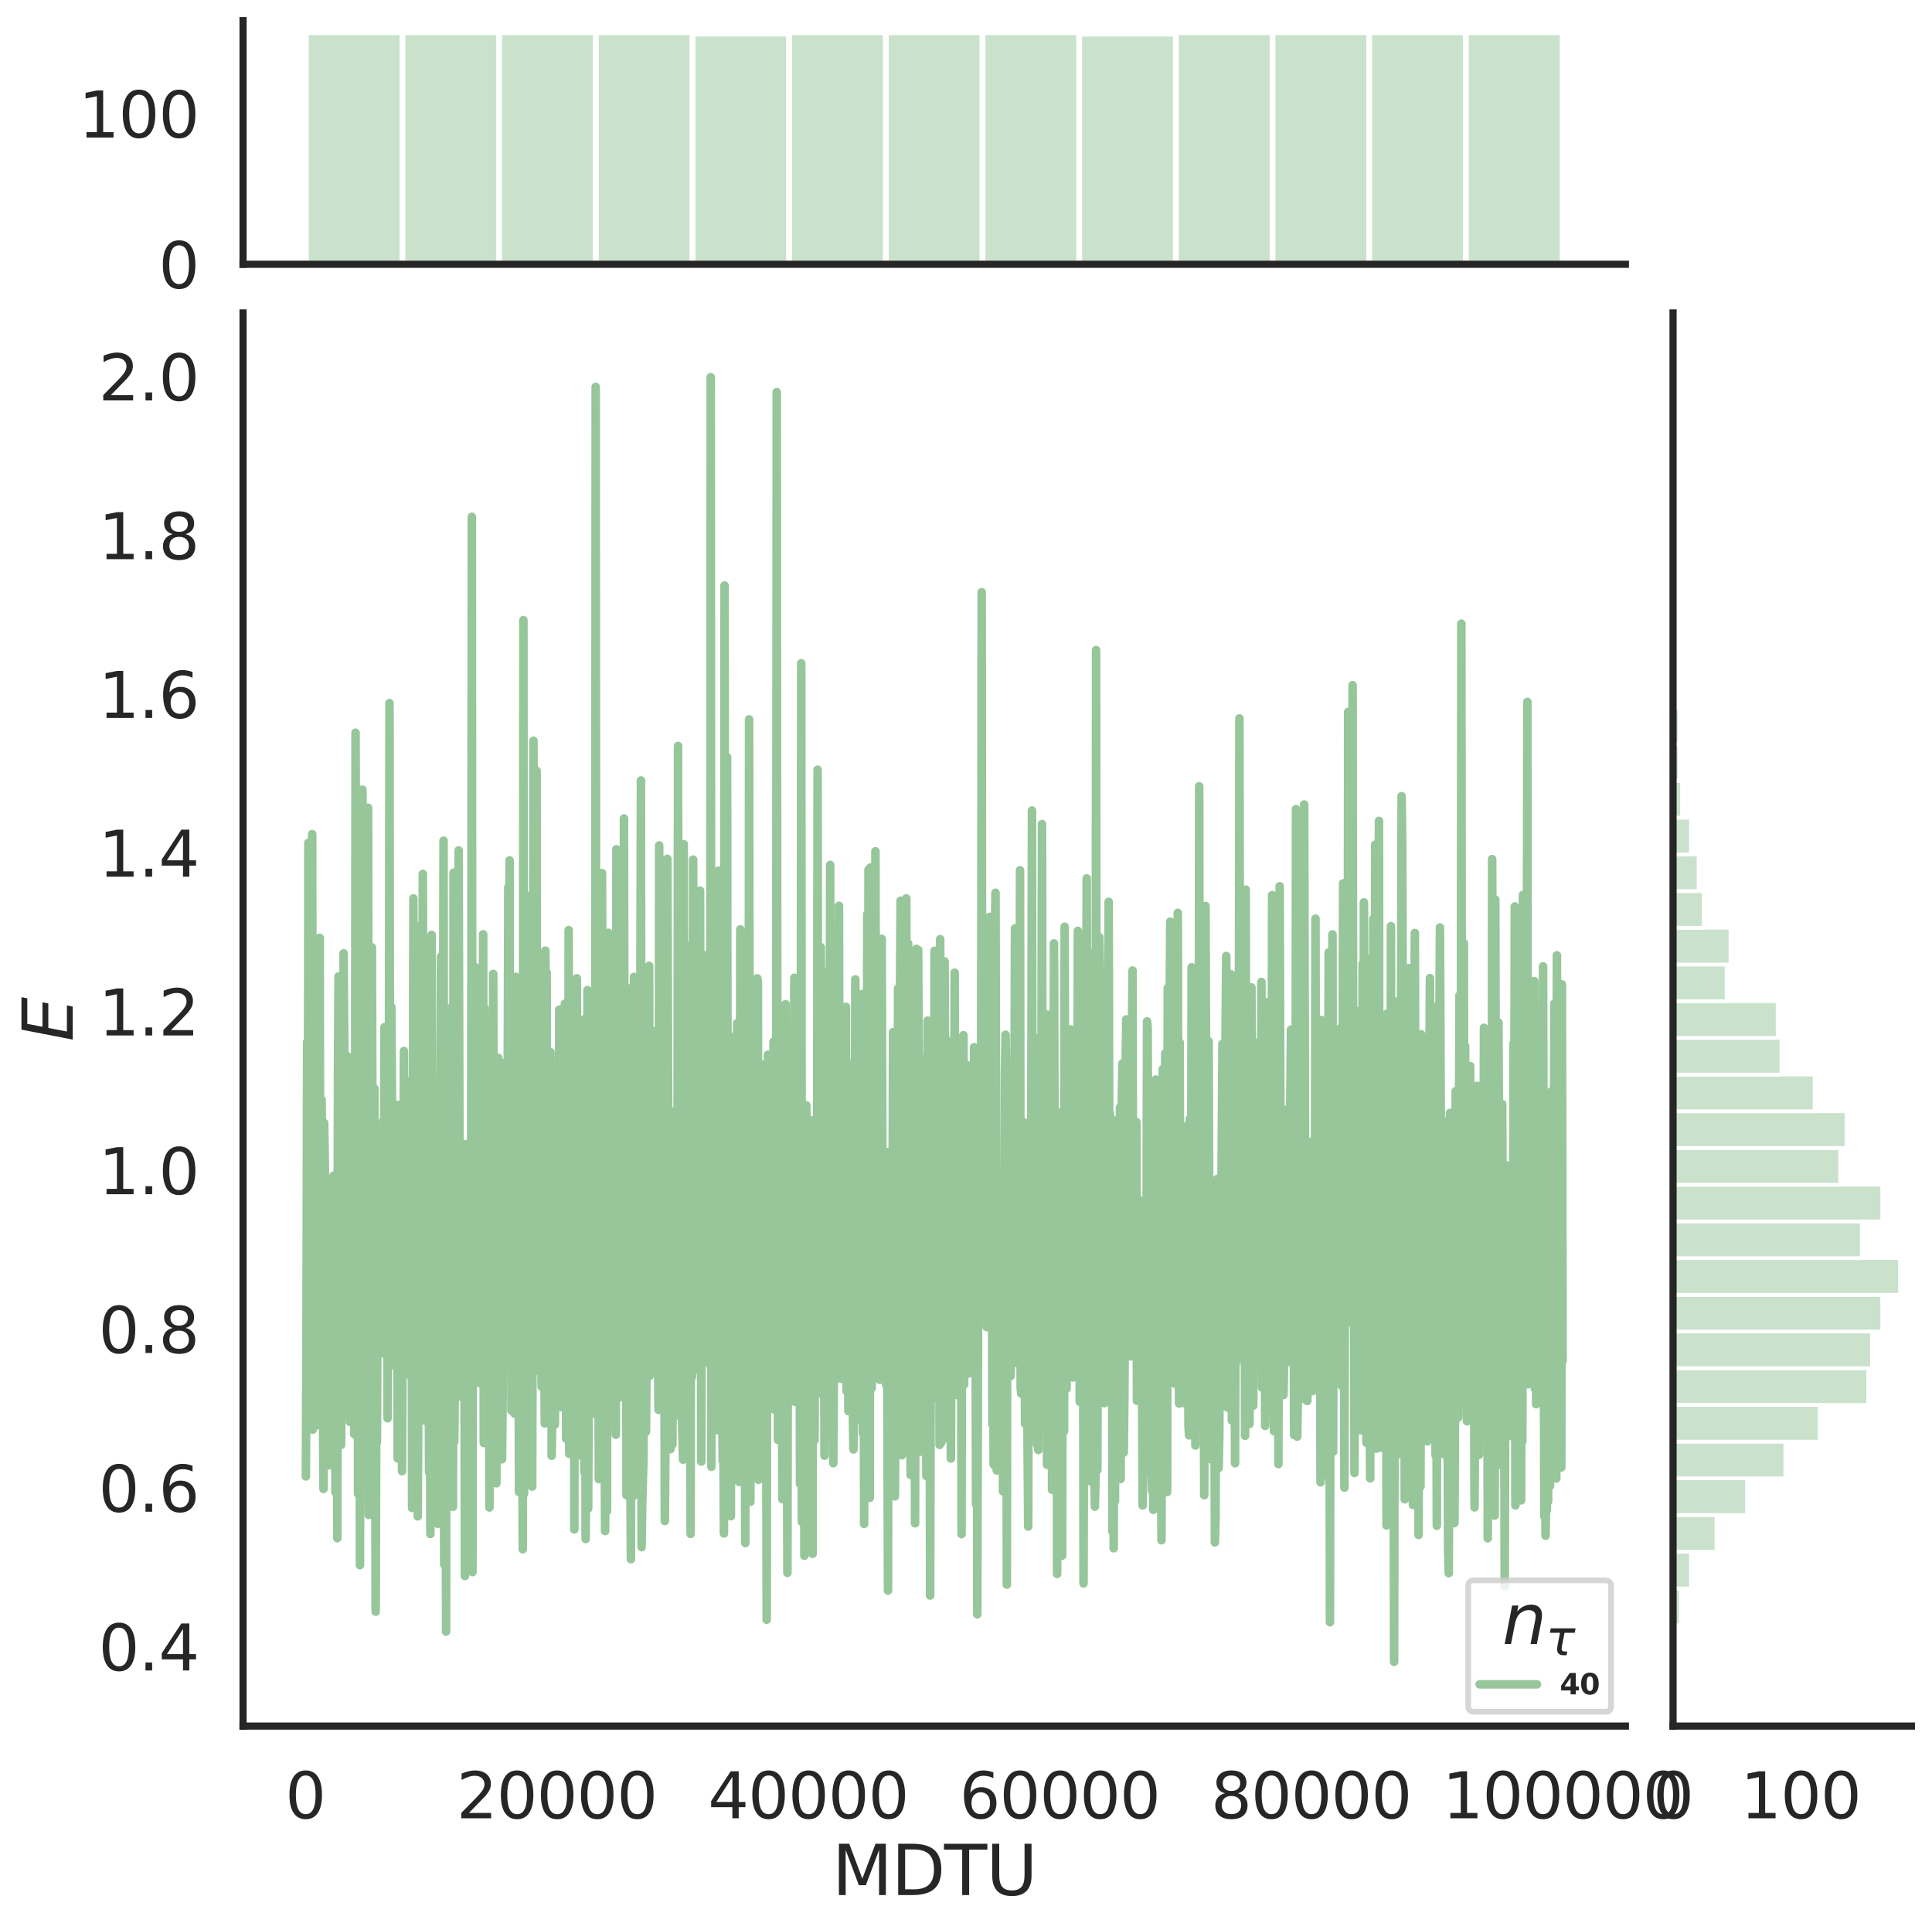 <?xml version="1.0" encoding="utf-8" standalone="no"?>
<!DOCTYPE svg PUBLIC "-//W3C//DTD SVG 1.1//EN"
  "http://www.w3.org/Graphics/SVG/1.1/DTD/svg11.dtd">
<svg height="674.159pt" version="1.1" viewBox="0 0 674.984 674.159" width="674.984pt" xmlns="http://www.w3.org/2000/svg" xmlns:xlink="http://www.w3.org/1999/xlink">
 <defs>
  <style type="text/css">*{stroke-linecap:butt;stroke-linejoin:round;}</style>
 </defs>
 <g id="figure_1">
  <g id="patch_1">
   <path d="M 0 674.159 
L 674.984 674.159 
L 674.984 0 
L 0 0 
z
" style="fill:#ffffff;"/>
  </g>
  <g id="axes_1">
   <g id="patch_2">
    <path d="M 84.914 602.94 
L 567.864 602.94 
L 567.864 109.327 
L 84.914 109.327 
z
" style="fill:none;"/>
   </g>
   <g id="matplotlib.axis_1">
    <g id="xtick_1">
     <g id="text_1">
      <!-- 0 -->
      <g style="fill:#262626;" transform="translate(99.648 635.157)scale(0.22 -0.22)">
       <defs>
        <path d="M 2034 4250 
Q 1547 4250 1301 3770 
Q 1056 3291 1056 2328 
Q 1056 1369 1301 889 
Q 1547 409 2034 409 
Q 2525 409 2770 889 
Q 3016 1369 3016 2328 
Q 3016 3291 2770 3770 
Q 2525 4250 2034 4250 
z
M 2034 4750 
Q 2819 4750 3233 4129 
Q 3647 3509 3647 2328 
Q 3647 1150 3233 529 
Q 2819 -91 2034 -91 
Q 1250 -91 836 529 
Q 422 1150 422 2328 
Q 422 3509 836 4129 
Q 1250 4750 2034 4750 
z
" id="DejaVuSans-30" transform="scale(0.016)"/>
       </defs>
       <use xlink:href="#DejaVuSans-30"/>
      </g>
     </g>
    </g>
    <g id="xtick_2">
     <g id="text_2">
      <!-- 20000 -->
      <g style="fill:#262626;" transform="translate(159.506 635.157)scale(0.22 -0.22)">
       <defs>
        <path d="M 1228 531 
L 3431 531 
L 3431 0 
L 469 0 
L 469 531 
Q 828 903 1448 1529 
Q 2069 2156 2228 2338 
Q 2531 2678 2651 2914 
Q 2772 3150 2772 3378 
Q 2772 3750 2511 3984 
Q 2250 4219 1831 4219 
Q 1534 4219 1204 4116 
Q 875 4013 500 3803 
L 500 4441 
Q 881 4594 1212 4672 
Q 1544 4750 1819 4750 
Q 2544 4750 2975 4387 
Q 3406 4025 3406 3419 
Q 3406 3131 3298 2873 
Q 3191 2616 2906 2266 
Q 2828 2175 2409 1742 
Q 1991 1309 1228 531 
z
" id="DejaVuSans-32" transform="scale(0.016)"/>
       </defs>
       <use xlink:href="#DejaVuSans-32"/>
       <use x="63.623" xlink:href="#DejaVuSans-30"/>
       <use x="127.246" xlink:href="#DejaVuSans-30"/>
       <use x="190.869" xlink:href="#DejaVuSans-30"/>
       <use x="254.492" xlink:href="#DejaVuSans-30"/>
      </g>
     </g>
    </g>
    <g id="xtick_3">
     <g id="text_3">
      <!-- 40000 -->
      <g style="fill:#262626;" transform="translate(247.359 635.157)scale(0.22 -0.22)">
       <defs>
        <path d="M 2419 4116 
L 825 1625 
L 2419 1625 
L 2419 4116 
z
M 2253 4666 
L 3047 4666 
L 3047 1625 
L 3713 1625 
L 3713 1100 
L 3047 1100 
L 3047 0 
L 2419 0 
L 2419 1100 
L 313 1100 
L 313 1709 
L 2253 4666 
z
" id="DejaVuSans-34" transform="scale(0.016)"/>
       </defs>
       <use xlink:href="#DejaVuSans-34"/>
       <use x="63.623" xlink:href="#DejaVuSans-30"/>
       <use x="127.246" xlink:href="#DejaVuSans-30"/>
       <use x="190.869" xlink:href="#DejaVuSans-30"/>
       <use x="254.492" xlink:href="#DejaVuSans-30"/>
      </g>
     </g>
    </g>
    <g id="xtick_4">
     <g id="text_4">
      <!-- 60000 -->
      <g style="fill:#262626;" transform="translate(335.212 635.157)scale(0.22 -0.22)">
       <defs>
        <path d="M 2113 2584 
Q 1688 2584 1439 2293 
Q 1191 2003 1191 1497 
Q 1191 994 1439 701 
Q 1688 409 2113 409 
Q 2538 409 2786 701 
Q 3034 994 3034 1497 
Q 3034 2003 2786 2293 
Q 2538 2584 2113 2584 
z
M 3366 4563 
L 3366 3988 
Q 3128 4100 2886 4159 
Q 2644 4219 2406 4219 
Q 1781 4219 1451 3797 
Q 1122 3375 1075 2522 
Q 1259 2794 1537 2939 
Q 1816 3084 2150 3084 
Q 2853 3084 3261 2657 
Q 3669 2231 3669 1497 
Q 3669 778 3244 343 
Q 2819 -91 2113 -91 
Q 1303 -91 875 529 
Q 447 1150 447 2328 
Q 447 3434 972 4092 
Q 1497 4750 2381 4750 
Q 2619 4750 2861 4703 
Q 3103 4656 3366 4563 
z
" id="DejaVuSans-36" transform="scale(0.016)"/>
       </defs>
       <use xlink:href="#DejaVuSans-36"/>
       <use x="63.623" xlink:href="#DejaVuSans-30"/>
       <use x="127.246" xlink:href="#DejaVuSans-30"/>
       <use x="190.869" xlink:href="#DejaVuSans-30"/>
       <use x="254.492" xlink:href="#DejaVuSans-30"/>
      </g>
     </g>
    </g>
    <g id="xtick_5">
     <g id="text_5">
      <!-- 80000 -->
      <g style="fill:#262626;" transform="translate(423.065 635.157)scale(0.22 -0.22)">
       <defs>
        <path d="M 2034 2216 
Q 1584 2216 1326 1975 
Q 1069 1734 1069 1313 
Q 1069 891 1326 650 
Q 1584 409 2034 409 
Q 2484 409 2743 651 
Q 3003 894 3003 1313 
Q 3003 1734 2745 1975 
Q 2488 2216 2034 2216 
z
M 1403 2484 
Q 997 2584 770 2862 
Q 544 3141 544 3541 
Q 544 4100 942 4425 
Q 1341 4750 2034 4750 
Q 2731 4750 3128 4425 
Q 3525 4100 3525 3541 
Q 3525 3141 3298 2862 
Q 3072 2584 2669 2484 
Q 3125 2378 3379 2068 
Q 3634 1759 3634 1313 
Q 3634 634 3220 271 
Q 2806 -91 2034 -91 
Q 1263 -91 848 271 
Q 434 634 434 1313 
Q 434 1759 690 2068 
Q 947 2378 1403 2484 
z
M 1172 3481 
Q 1172 3119 1398 2916 
Q 1625 2713 2034 2713 
Q 2441 2713 2670 2916 
Q 2900 3119 2900 3481 
Q 2900 3844 2670 4047 
Q 2441 4250 2034 4250 
Q 1625 4250 1398 4047 
Q 1172 3844 1172 3481 
z
" id="DejaVuSans-38" transform="scale(0.016)"/>
       </defs>
       <use xlink:href="#DejaVuSans-38"/>
       <use x="63.623" xlink:href="#DejaVuSans-30"/>
       <use x="127.246" xlink:href="#DejaVuSans-30"/>
       <use x="190.869" xlink:href="#DejaVuSans-30"/>
       <use x="254.492" xlink:href="#DejaVuSans-30"/>
      </g>
     </g>
    </g>
    <g id="xtick_6">
     <g id="text_6">
      <!-- 100000 -->
      <g style="fill:#262626;" transform="translate(503.919 635.157)scale(0.22 -0.22)">
       <defs>
        <path d="M 794 531 
L 1825 531 
L 1825 4091 
L 703 3866 
L 703 4441 
L 1819 4666 
L 2450 4666 
L 2450 531 
L 3481 531 
L 3481 0 
L 794 0 
L 794 531 
z
" id="DejaVuSans-31" transform="scale(0.016)"/>
       </defs>
       <use xlink:href="#DejaVuSans-31"/>
       <use x="63.623" xlink:href="#DejaVuSans-30"/>
       <use x="127.246" xlink:href="#DejaVuSans-30"/>
       <use x="190.869" xlink:href="#DejaVuSans-30"/>
       <use x="254.492" xlink:href="#DejaVuSans-30"/>
       <use x="318.115" xlink:href="#DejaVuSans-30"/>
      </g>
     </g>
    </g>
    <g id="text_7">
     <!-- MDTU -->
     <g style="fill:#262626;" transform="translate(290.683 661.968)scale(0.24 -0.24)">
      <defs>
       <path d="M 628 4666 
L 1569 4666 
L 2759 1491 
L 3956 4666 
L 4897 4666 
L 4897 0 
L 4281 0 
L 4281 4097 
L 3078 897 
L 2444 897 
L 1241 4097 
L 1241 0 
L 628 0 
L 628 4666 
z
" id="DejaVuSans-4d" transform="scale(0.016)"/>
       <path d="M 1259 4147 
L 1259 519 
L 2022 519 
Q 2988 519 3436 956 
Q 3884 1394 3884 2338 
Q 3884 3275 3436 3711 
Q 2988 4147 2022 4147 
L 1259 4147 
z
M 628 4666 
L 1925 4666 
Q 3281 4666 3915 4102 
Q 4550 3538 4550 2338 
Q 4550 1131 3912 565 
Q 3275 0 1925 0 
L 628 0 
L 628 4666 
z
" id="DejaVuSans-44" transform="scale(0.016)"/>
       <path d="M -19 4666 
L 3928 4666 
L 3928 4134 
L 2272 4134 
L 2272 0 
L 1638 0 
L 1638 4134 
L -19 4134 
L -19 4666 
z
" id="DejaVuSans-54" transform="scale(0.016)"/>
       <path d="M 556 4666 
L 1191 4666 
L 1191 1831 
Q 1191 1081 1462 751 
Q 1734 422 2344 422 
Q 2950 422 3222 751 
Q 3494 1081 3494 1831 
L 3494 4666 
L 4128 4666 
L 4128 1753 
Q 4128 841 3676 375 
Q 3225 -91 2344 -91 
Q 1459 -91 1007 375 
Q 556 841 556 1753 
L 556 4666 
z
" id="DejaVuSans-55" transform="scale(0.016)"/>
      </defs>
      <use xlink:href="#DejaVuSans-4d"/>
      <use x="86.279" xlink:href="#DejaVuSans-44"/>
      <use x="163.281" xlink:href="#DejaVuSans-54"/>
      <use x="224.365" xlink:href="#DejaVuSans-55"/>
     </g>
    </g>
   </g>
   <g id="matplotlib.axis_2">
    <g id="ytick_1">
     <g id="text_8">
      <!-- 0.4 -->
      <g style="fill:#262626;" transform="translate(34.428 583.518)scale(0.22 -0.22)">
       <defs>
        <path d="M 684 794 
L 1344 794 
L 1344 0 
L 684 0 
L 684 794 
z
" id="DejaVuSans-2e" transform="scale(0.016)"/>
       </defs>
       <use xlink:href="#DejaVuSans-30"/>
       <use x="63.623" xlink:href="#DejaVuSans-2e"/>
       <use x="95.41" xlink:href="#DejaVuSans-34"/>
      </g>
     </g>
    </g>
    <g id="ytick_2">
     <g id="text_9">
      <!-- 0.6 -->
      <g style="fill:#262626;" transform="translate(34.428 528.062)scale(0.22 -0.22)">
       <use xlink:href="#DejaVuSans-30"/>
       <use x="63.623" xlink:href="#DejaVuSans-2e"/>
       <use x="95.41" xlink:href="#DejaVuSans-36"/>
      </g>
     </g>
    </g>
    <g id="ytick_3">
     <g id="text_10">
      <!-- 0.8 -->
      <g style="fill:#262626;" transform="translate(34.428 472.607)scale(0.22 -0.22)">
       <use xlink:href="#DejaVuSans-30"/>
       <use x="63.623" xlink:href="#DejaVuSans-2e"/>
       <use x="95.41" xlink:href="#DejaVuSans-38"/>
      </g>
     </g>
    </g>
    <g id="ytick_4">
     <g id="text_11">
      <!-- 1.0 -->
      <g style="fill:#262626;" transform="translate(34.428 417.151)scale(0.22 -0.22)">
       <use xlink:href="#DejaVuSans-31"/>
       <use x="63.623" xlink:href="#DejaVuSans-2e"/>
       <use x="95.41" xlink:href="#DejaVuSans-30"/>
      </g>
     </g>
    </g>
    <g id="ytick_5">
     <g id="text_12">
      <!-- 1.2 -->
      <g style="fill:#262626;" transform="translate(34.428 361.696)scale(0.22 -0.22)">
       <use xlink:href="#DejaVuSans-31"/>
       <use x="63.623" xlink:href="#DejaVuSans-2e"/>
       <use x="95.41" xlink:href="#DejaVuSans-32"/>
      </g>
     </g>
    </g>
    <g id="ytick_6">
     <g id="text_13">
      <!-- 1.4 -->
      <g style="fill:#262626;" transform="translate(34.428 306.241)scale(0.22 -0.22)">
       <use xlink:href="#DejaVuSans-31"/>
       <use x="63.623" xlink:href="#DejaVuSans-2e"/>
       <use x="95.41" xlink:href="#DejaVuSans-34"/>
      </g>
     </g>
    </g>
    <g id="ytick_7">
     <g id="text_14">
      <!-- 1.6 -->
      <g style="fill:#262626;" transform="translate(34.428 250.785)scale(0.22 -0.22)">
       <use xlink:href="#DejaVuSans-31"/>
       <use x="63.623" xlink:href="#DejaVuSans-2e"/>
       <use x="95.41" xlink:href="#DejaVuSans-36"/>
      </g>
     </g>
    </g>
    <g id="ytick_8">
     <g id="text_15">
      <!-- 1.8 -->
      <g style="fill:#262626;" transform="translate(34.428 195.33)scale(0.22 -0.22)">
       <use xlink:href="#DejaVuSans-31"/>
       <use x="63.623" xlink:href="#DejaVuSans-2e"/>
       <use x="95.41" xlink:href="#DejaVuSans-38"/>
      </g>
     </g>
    </g>
    <g id="ytick_9">
     <g id="text_16">
      <!-- 2.0 -->
      <g style="fill:#262626;" transform="translate(34.428 139.874)scale(0.22 -0.22)">
       <use xlink:href="#DejaVuSans-32"/>
       <use x="63.623" xlink:href="#DejaVuSans-2e"/>
       <use x="95.41" xlink:href="#DejaVuSans-30"/>
      </g>
     </g>
    </g>
    <g id="text_17">
     <!-- $E$ -->
     <g style="fill:#262626;" transform="translate(25.436 363.813)rotate(-90)scale(0.24 -0.24)">
      <defs>
       <path d="M 1081 4666 
L 4031 4666 
L 3928 4134 
L 1606 4134 
L 1338 2753 
L 3566 2753 
L 3463 2222 
L 1234 2222 
L 909 531 
L 3284 531 
L 3181 0 
L 172 0 
L 1081 4666 
z
" id="DejaVuSans-Oblique-45" transform="scale(0.016)"/>
      </defs>
      <use transform="translate(0 0.094)" xlink:href="#DejaVuSans-Oblique-45"/>
     </g>
    </g>
   </g>
   <g id="line2d_1">
    <path clip-path="url(#p4fd94938c5)" d="M 106.867 515.733 
L 107.086 462.676 
L 107.306 363.977 
L 107.526 456.31 
L 107.745 294.383 
L 107.965 433.299 
L 108.184 475.754 
L 108.404 412.026 
L 108.624 395.609 
L 108.843 460.902 
L 109.063 291.368 
L 109.283 499.377 
L 109.502 450.296 
L 109.722 433.054 
L 109.941 359.319 
L 110.381 497.989 
L 110.6 424.525 
L 110.82 437.922 
L 111.04 493.508 
L 111.259 351.405 
L 111.479 361.214 
L 111.699 327.604 
L 111.918 472.437 
L 112.138 466.938 
L 112.357 384.136 
L 112.577 409.361 
L 112.797 484.444 
L 113.016 520.108 
L 113.236 392.259 
L 113.456 404.292 
L 113.895 454.517 
L 114.114 498.266 
L 114.334 486.24 
L 114.554 421.875 
L 114.773 511.861 
L 114.993 427.791 
L 115.213 456.564 
L 115.432 503.676 
L 115.652 436.449 
L 115.872 481.387 
L 116.091 469.625 
L 116.311 492.359 
L 116.53 410.677 
L 116.75 421.331 
L 116.97 444.112 
L 117.189 521.259 
L 117.409 436.48 
L 117.629 442.164 
L 117.848 537.291 
L 118.068 377.37 
L 118.288 341.083 
L 118.507 476.448 
L 118.727 404.863 
L 118.946 426.219 
L 119.166 504.72 
L 119.386 456.158 
L 119.605 372.382 
L 119.825 477.481 
L 120.045 333.01 
L 120.264 363.993 
L 120.484 491.386 
L 120.703 453.029 
L 120.923 377.538 
L 121.143 369.875 
L 121.362 368.915 
L 121.802 415.65 
L 122.021 443.501 
L 122.241 496.663 
L 122.461 388.58 
L 122.68 411.872 
L 122.9 493.007 
L 123.119 494.277 
L 123.339 379.65 
L 123.778 500.997 
L 123.998 470.25 
L 124.218 255.957 
L 124.657 406.824 
L 124.876 319.822 
L 125.096 521.8 
L 125.316 500.542 
L 125.535 388.759 
L 125.755 546.727 
L 125.975 430.967 
L 126.194 419.141 
L 126.414 385.202 
L 126.634 275.865 
L 126.853 439.784 
L 127.073 352.851 
L 127.292 395.305 
L 127.512 463.79 
L 127.732 461.384 
L 127.951 326.808 
L 128.171 435.519 
L 128.391 455.824 
L 128.61 282.177 
L 128.83 529.161 
L 129.049 368.774 
L 129.269 438.286 
L 129.489 427.9 
L 129.708 450.97 
L 129.928 330.917 
L 130.367 476.565 
L 130.587 411.799 
L 130.807 380.246 
L 131.246 562.97 
L 131.465 493.003 
L 131.685 503.809 
L 132.124 398.269 
L 132.344 401.86 
L 132.564 447.918 
L 133.003 394.087 
L 133.222 408.938 
L 133.662 472.731 
L 133.881 391.555 
L 134.101 445.108 
L 134.321 358.82 
L 134.54 439.255 
L 134.98 412.224 
L 135.199 423.114 
L 135.419 495.412 
L 135.638 397.958 
L 135.858 397.788 
L 136.078 245.601 
L 136.297 457.87 
L 136.737 351.801 
L 136.956 386.898 
L 137.176 476.889 
L 137.615 414.903 
L 137.835 455.761 
L 138.054 404.988 
L 138.274 472.056 
L 138.494 438.769 
L 138.713 424.85 
L 138.933 509.461 
L 139.153 385.954 
L 139.372 408.886 
L 139.592 507.808 
L 139.811 452.698 
L 140.031 498.689 
L 140.251 426.886 
L 140.47 513.89 
L 140.69 447.061 
L 140.91 420.989 
L 141.129 367.145 
L 141.349 443.954 
L 141.569 427.373 
L 141.788 470.889 
L 142.008 425.162 
L 142.227 402.772 
L 142.447 440.008 
L 142.667 377.685 
L 142.886 437.227 
L 143.106 432.095 
L 143.326 397.727 
L 143.545 480.892 
L 143.765 396.399 
L 143.984 526.724 
L 144.204 444.773 
L 144.424 313.817 
L 144.643 484.923 
L 144.863 438.339 
L 145.083 490.611 
L 145.302 386.666 
L 145.522 505.445 
L 145.742 464.897 
L 145.961 529.667 
L 146.62 377.51 
L 147.059 466.022 
L 147.279 322.952 
L 147.499 440.187 
L 147.718 305.274 
L 148.157 462.068 
L 148.377 496.233 
L 148.597 369.972 
L 148.816 457.527 
L 149.256 372.802 
L 149.475 474.64 
L 149.695 436.344 
L 149.915 514.206 
L 150.134 399.202 
L 150.354 535.852 
L 150.573 358.359 
L 150.793 326.567 
L 151.013 447.684 
L 151.232 444.19 
L 151.452 456.895 
L 151.672 383.125 
L 151.891 481.804 
L 152.111 401.736 
L 152.331 402.222 
L 152.55 441.54 
L 152.77 414.371 
L 152.989 532.289 
L 153.209 433.129 
L 153.429 500.666 
L 153.868 386.187 
L 154.088 334.12 
L 154.307 515.393 
L 154.527 475.904 
L 154.966 293.665 
L 155.186 546.478 
L 155.625 414.94 
L 155.845 569.907 
L 156.064 380.608 
L 156.284 447.112 
L 156.504 418.999 
L 156.723 472.916 
L 156.943 400.77 
L 157.162 508.342 
L 157.382 463.112 
L 157.602 460.622 
L 157.821 351.797 
L 158.041 502.987 
L 158.261 526.331 
L 158.48 304.845 
L 158.7 503.641 
L 159.139 457.23 
L 159.359 357.635 
L 159.798 488.033 
L 160.018 479.03 
L 160.237 297.061 
L 160.677 455.463 
L 160.896 435.241 
L 161.116 444.651 
L 161.335 472.812 
L 161.555 464.143 
L 161.775 450.201 
L 161.994 454.311 
L 162.214 429.3 
L 162.434 550.515 
L 162.653 399.719 
L 162.873 528.86 
L 163.092 462.954 
L 163.312 486.921 
L 163.751 415.025 
L 163.971 445.583 
L 164.191 432.459 
L 164.41 456.618 
L 164.63 400.924 
L 164.85 180.545 
L 165.069 549.163 
L 165.289 374.633 
L 165.508 340.94 
L 165.728 399.392 
L 165.948 337.749 
L 166.167 417.259 
L 166.607 475.24 
L 167.046 345.922 
L 167.485 483.092 
L 167.705 351.631 
L 167.924 381.791 
L 168.144 475.04 
L 168.364 343.248 
L 168.583 424.979 
L 168.803 326.352 
L 169.023 504.061 
L 169.242 352.108 
L 169.681 413.061 
L 169.901 468.151 
L 170.121 395.022 
L 170.34 425.072 
L 170.56 405.397 
L 170.78 412.882 
L 170.999 526.59 
L 171.219 482.028 
L 171.439 461.544 
L 171.658 475.456 
L 171.878 399.495 
L 172.097 408.175 
L 172.317 340.216 
L 172.537 440.217 
L 172.756 468.191 
L 172.976 431.145 
L 173.196 414.687 
L 173.415 518.146 
L 173.635 406.245 
L 173.854 405.313 
L 174.074 369.533 
L 174.294 385.831 
L 174.513 486.881 
L 174.733 483.095 
L 174.953 484.246 
L 175.172 465.265 
L 175.392 509.754 
L 175.612 487.505 
L 175.831 371.34 
L 176.27 438.597 
L 176.49 404.862 
L 176.71 433.628 
L 176.929 411.012 
L 177.149 459.853 
L 177.588 309.939 
L 177.808 413.505 
L 178.027 300.569 
L 178.247 452.805 
L 178.467 413.112 
L 178.686 492.758 
L 178.906 463.134 
L 179.126 389.001 
L 179.345 466.014 
L 179.565 472.115 
L 179.785 493.797 
L 180.224 341.233 
L 180.443 369.047 
L 180.663 490.09 
L 181.102 429.599 
L 181.322 521.183 
L 181.542 440.836 
L 181.761 488.19 
L 181.981 508.239 
L 182.2 437.801 
L 182.64 541.177 
L 182.859 216.618 
L 183.079 521.81 
L 183.299 422.687 
L 183.518 490.602 
L 183.738 312.685 
L 183.958 464.802 
L 184.177 424.458 
L 184.397 458.238 
L 184.616 509.998 
L 185.056 399.277 
L 185.275 486.552 
L 185.715 376.256 
L 185.934 519.28 
L 186.154 415.794 
L 186.374 258.753 
L 186.813 454.893 
L 187.032 478.862 
L 187.472 269.245 
L 187.691 449.646 
L 187.911 418.279 
L 188.131 464.049 
L 188.35 431.015 
L 188.57 457.553 
L 188.789 451.032 
L 189.009 454.109 
L 189.229 484.381 
L 189.668 392.066 
L 189.888 464.928 
L 190.107 456.666 
L 190.327 497.241 
L 190.547 332.088 
L 190.766 432.802 
L 190.986 339.64 
L 191.205 453.001 
L 191.425 414.865 
L 191.645 410.222 
L 191.864 472.775 
L 192.084 439.284 
L 192.304 367.539 
L 192.523 392.792 
L 192.743 508.542 
L 193.182 471.168 
L 193.621 393.593 
L 193.841 497.636 
L 194.061 482.423 
L 194.28 443.139 
L 194.5 372.374 
L 194.72 386.979 
L 194.939 375.739 
L 195.159 489.057 
L 195.378 352.674 
L 195.598 453.821 
L 195.818 445.17 
L 196.037 491.537 
L 196.257 486.965 
L 196.477 457.5 
L 196.696 484.444 
L 196.916 387.605 
L 197.135 422.245 
L 197.355 350.612 
L 197.575 358.295 
L 197.794 502.541 
L 198.014 396.459 
L 198.234 386.732 
L 198.453 494.179 
L 198.673 324.896 
L 198.893 507.844 
L 199.112 462.886 
L 199.332 371.688 
L 199.551 467.213 
L 199.771 430.954 
L 199.991 363.174 
L 200.21 480.849 
L 200.43 352.034 
L 200.65 534.23 
L 200.869 380.166 
L 201.089 476.38 
L 201.309 441.324 
L 201.528 341.74 
L 201.748 436.086 
L 201.967 471.683 
L 202.187 484.664 
L 202.407 431.276 
L 202.626 458.518 
L 202.846 391.136 
L 203.066 504.346 
L 203.285 508.648 
L 203.505 448.481 
L 203.724 477.217 
L 203.944 365.484 
L 204.164 514.151 
L 204.383 355.9 
L 204.603 537.585 
L 205.042 480.022 
L 205.262 345.874 
L 205.482 526.968 
L 205.701 481.419 
L 205.921 405.529 
L 206.14 372.002 
L 206.36 469.972 
L 206.58 403.288 
L 206.799 423.252 
L 207.019 483.515 
L 207.239 480.37 
L 207.458 369.969 
L 207.678 490.401 
L 207.897 493.921 
L 208.117 135.156 
L 208.337 471.319 
L 208.556 451.143 
L 208.776 381.083 
L 209.215 516.658 
L 209.435 384.435 
L 209.655 482.035 
L 209.874 478.966 
L 210.094 502.151 
L 210.313 304.972 
L 210.533 379.206 
L 210.753 361.851 
L 210.972 445.442 
L 211.412 534.819 
L 211.631 487.276 
L 211.851 400.324 
L 212.07 527.905 
L 212.29 331.897 
L 212.51 325.848 
L 212.729 497.581 
L 212.949 373.841 
L 213.388 483.922 
L 213.608 437.573 
L 213.828 459.108 
L 214.047 445.204 
L 214.267 475.88 
L 214.486 407.772 
L 214.706 419.682 
L 215.145 501.18 
L 215.365 296.658 
L 215.585 356.016 
L 215.804 384.108 
L 216.024 472.797 
L 216.243 306.941 
L 216.463 488.16 
L 216.683 479.778 
L 216.902 368.325 
L 217.122 447.691 
L 217.342 329.946 
L 217.561 304.32 
L 217.781 412.389 
L 218.001 285.905 
L 218.22 426.097 
L 218.44 486.732 
L 218.659 344.743 
L 218.879 522.286 
L 219.099 491.378 
L 219.318 376.89 
L 219.538 383.837 
L 219.758 519.545 
L 219.977 416.415 
L 220.197 510.924 
L 220.417 544.632 
L 220.636 443.971 
L 220.856 448.186 
L 221.075 385.318 
L 221.295 522.604 
L 221.515 341.264 
L 221.734 492.479 
L 221.954 394.799 
L 222.174 429.979 
L 222.393 429.195 
L 222.613 441.156 
L 222.832 393.94 
L 223.052 469.475 
L 223.272 427.33 
L 223.491 434.581 
L 223.931 272.624 
L 224.15 540.433 
L 224.37 524.88 
L 224.809 509.786 
L 225.029 445.734 
L 225.248 414.852 
L 225.688 500.153 
L 225.907 473.571 
L 226.127 394.309 
L 226.347 373.325 
L 226.566 436.212 
L 226.786 337.378 
L 227.005 480.617 
L 227.445 360.531 
L 227.664 459.089 
L 228.104 360.167 
L 228.323 415.198 
L 228.543 394.516 
L 228.763 427.416 
L 228.982 417.172 
L 229.202 458.271 
L 229.421 464.995 
L 229.641 449.859 
L 230.08 492.481 
L 230.3 295.317 
L 230.52 406.213 
L 230.959 478.74 
L 231.178 442.269 
L 231.398 466.007 
L 231.618 429.862 
L 231.837 362.037 
L 232.277 531.303 
L 232.496 503 
L 232.716 375.966 
L 232.936 347.041 
L 233.155 299.997 
L 233.594 438.958 
L 233.814 389.26 
L 234.034 429.346 
L 234.253 506.218 
L 234.473 388.154 
L 234.693 494.842 
L 234.912 504.558 
L 235.132 397.817 
L 235.352 480.638 
L 235.571 494.794 
L 235.791 415.488 
L 236.01 392.257 
L 236.23 436.525 
L 236.45 410.194 
L 236.669 450.369 
L 236.889 260.582 
L 237.109 446.752 
L 237.328 422.408 
L 237.548 423.414 
L 237.767 417.187 
L 237.987 491.302 
L 238.207 492.791 
L 238.646 509.895 
L 238.866 294.899 
L 239.085 488.819 
L 239.525 350.239 
L 239.744 448.553 
L 239.964 415.546 
L 240.183 422.971 
L 240.403 387.398 
L 240.623 330.493 
L 240.842 487.889 
L 241.062 465.907 
L 241.282 535.816 
L 241.501 350.98 
L 241.721 481.015 
L 241.94 457.271 
L 242.16 300.281 
L 242.38 404.141 
L 242.599 357.157 
L 242.819 464.696 
L 243.039 478.333 
L 243.258 421.709 
L 243.478 437.874 
L 243.698 395.422 
L 243.917 390.952 
L 244.137 390.955 
L 244.356 429.887 
L 244.576 311.135 
L 245.015 510.553 
L 245.235 371.854 
L 245.455 460.904 
L 245.674 443.43 
L 245.894 391.942 
L 246.113 474.571 
L 246.333 421.047 
L 246.553 333.653 
L 246.772 417.209 
L 246.992 448.259 
L 247.431 360.102 
L 247.651 475.547 
L 247.871 471.292 
L 248.09 476.805 
L 248.31 131.764 
L 248.529 512.375 
L 248.749 330.157 
L 248.969 398.992 
L 249.188 414.019 
L 249.408 490.684 
L 249.628 432.713 
L 249.847 432.354 
L 250.067 422.5 
L 250.287 467.336 
L 250.506 489.058 
L 250.726 499.601 
L 250.945 304.177 
L 251.385 486.521 
L 251.604 356.211 
L 251.824 484.618 
L 252.044 457.115 
L 252.263 475.898 
L 252.483 510.337 
L 252.702 499.008 
L 252.922 535.648 
L 253.142 204.541 
L 253.361 470.447 
L 253.581 399.26 
L 253.801 289.28 
L 254.02 264.484 
L 254.24 450.352 
L 254.679 361.765 
L 254.899 391.866 
L 255.118 520.235 
L 255.338 529.624 
L 255.558 389.572 
L 255.777 473.456 
L 255.997 415.484 
L 256.436 490.786 
L 256.656 395.167 
L 256.875 464.479 
L 257.095 445.26 
L 257.315 460.924 
L 257.534 357.433 
L 257.754 371.394 
L 257.974 493.321 
L 258.193 517.655 
L 258.413 505.852 
L 258.633 324.631 
L 258.852 482.893 
L 259.072 443.385 
L 259.291 495.386 
L 259.731 373.341 
L 260.39 539.022 
L 260.609 381.422 
L 260.829 474.423 
L 261.048 455.451 
L 261.268 357.616 
L 261.488 502.306 
L 261.707 251.284 
L 262.147 524.605 
L 262.366 451.65 
L 262.586 418.641 
L 263.025 485.544 
L 263.245 501.953 
L 263.464 395.739 
L 263.684 511.358 
L 263.904 492.7 
L 264.123 510.825 
L 264.343 448.043 
L 264.563 341.731 
L 264.782 342.869 
L 265.002 516.911 
L 265.221 494.115 
L 265.441 497.951 
L 265.661 491.876 
L 265.88 384.612 
L 266.1 379.282 
L 266.32 451.156 
L 266.539 371.928 
L 266.759 451.927 
L 266.979 441.176 
L 267.198 406.297 
L 267.418 476.276 
L 267.637 465.946 
L 267.857 565.783 
L 268.077 408.068 
L 268.296 368.45 
L 268.516 372.097 
L 268.736 419.8 
L 268.955 418.36 
L 269.175 401.164 
L 269.395 413.218 
L 269.614 490.484 
L 270.273 363.869 
L 270.712 492.499 
L 270.932 444.389 
L 271.152 435.522 
L 271.371 136.973 
L 271.591 413.08 
L 271.81 502.953 
L 272.25 445.254 
L 272.469 387.224 
L 272.689 452.537 
L 272.909 382.885 
L 273.348 523.697 
L 273.568 380.004 
L 273.787 389.449 
L 274.007 481.73 
L 274.226 451.455 
L 274.446 350.766 
L 275.105 549.418 
L 275.325 387.057 
L 275.764 473.868 
L 275.983 394.569 
L 276.423 435.513 
L 276.862 364.055 
L 277.082 422.89 
L 277.301 443.473 
L 277.521 341.542 
L 277.741 489.642 
L 277.96 416.608 
L 278.18 484.73 
L 278.399 414.514 
L 278.619 433.086 
L 278.839 408.776 
L 279.058 358.755 
L 279.278 374.591 
L 279.498 518.292 
L 279.717 442.622 
L 279.937 231.682 
L 280.156 531.605 
L 280.376 429.925 
L 280.596 504.004 
L 280.815 400.529 
L 281.035 543.435 
L 281.255 452.11 
L 281.474 465.5 
L 281.694 386.104 
L 282.353 475.365 
L 282.792 393.007 
L 283.012 517.658 
L 283.231 393.884 
L 283.451 393.859 
L 283.671 430.432 
L 283.89 542.784 
L 284.11 391.295 
L 284.33 424.968 
L 284.549 503.131 
L 284.769 464.437 
L 284.988 456.963 
L 285.208 404.342 
L 285.428 454.262 
L 285.647 268.882 
L 285.867 460.529 
L 286.087 404.171 
L 286.745 330.83 
L 286.965 353.959 
L 287.185 461.434 
L 287.404 441.151 
L 287.624 487.527 
L 287.844 413.453 
L 288.063 508.487 
L 288.283 349.374 
L 288.503 452.887 
L 288.942 339.588 
L 289.161 500.006 
L 289.381 501.36 
L 289.601 468.335 
L 289.82 410.343 
L 290.04 302.123 
L 290.26 454.55 
L 290.479 480.555 
L 290.699 356.46 
L 291.138 511.099 
L 291.358 476.14 
L 291.577 378.118 
L 291.797 359.108 
L 292.017 378.282 
L 292.236 463.638 
L 292.456 452.652 
L 292.676 461.955 
L 293.115 316.412 
L 293.334 425.816 
L 293.554 367.851 
L 293.774 481.596 
L 293.993 358.468 
L 294.213 376.099 
L 294.433 375.989 
L 294.652 476.232 
L 294.872 446.22 
L 295.091 460.897 
L 295.531 351.705 
L 295.75 485.927 
L 295.97 370.919 
L 296.409 492.915 
L 296.629 404.744 
L 296.849 388.859 
L 297.068 451.086 
L 297.288 430.391 
L 297.727 415.984 
L 297.947 492.569 
L 298.166 506.305 
L 298.606 445.67 
L 298.825 342.119 
L 299.045 496.238 
L 299.265 423.29 
L 299.484 449.847 
L 299.704 450.112 
L 299.923 432.816 
L 300.143 400.931 
L 300.363 483.398 
L 300.582 396.581 
L 300.802 436.242 
L 301.022 375.486 
L 301.241 347.271 
L 301.461 500.708 
L 301.68 362.177 
L 301.9 532.322 
L 302.12 372.988 
L 302.339 455.67 
L 302.559 388.224 
L 302.779 508.13 
L 302.998 319.307 
L 303.218 502.321 
L 303.438 303.745 
L 303.657 465.052 
L 303.877 523.21 
L 304.096 303.072 
L 304.316 462.227 
L 304.536 484.93 
L 304.755 451.711 
L 304.975 364.722 
L 305.195 430.103 
L 305.414 460.039 
L 305.634 400.11 
L 305.853 297.376 
L 306.073 432.331 
L 306.293 359.284 
L 306.512 478.422 
L 306.732 444.176 
L 306.952 378.748 
L 307.171 352.533 
L 307.391 481.977 
L 307.83 367.036 
L 308.05 327.958 
L 308.269 410.196 
L 308.489 450.236 
L 308.709 435.483 
L 308.928 412.871 
L 309.368 472.613 
L 309.587 483.74 
L 309.807 425.046 
L 310.246 555.613 
L 310.466 402.381 
L 310.685 421.468 
L 310.905 493.295 
L 311.125 496.559 
L 311.344 488.593 
L 311.564 413.666 
L 311.784 450.95 
L 312.003 360.547 
L 312.223 431.005 
L 312.442 412.209 
L 312.662 522.701 
L 312.882 479.03 
L 313.101 373.122 
L 313.321 480.645 
L 313.541 442.382 
L 313.76 345.232 
L 314.199 433.209 
L 314.419 349.847 
L 314.639 314.647 
L 315.078 508.331 
L 315.517 362.739 
L 315.737 398.205 
L 315.957 363.916 
L 316.176 460.931 
L 316.396 440.296 
L 316.615 313.817 
L 316.835 468.992 
L 317.055 477.47 
L 317.274 329.578 
L 317.494 423.703 
L 317.714 407.997 
L 317.933 490.448 
L 318.153 515.257 
L 318.373 407.386 
L 318.592 375.457 
L 318.812 444.995 
L 319.031 388.05 
L 319.251 410.053 
L 319.471 410.278 
L 319.69 532.109 
L 320.13 331.455 
L 320.349 459.658 
L 320.569 341.837 
L 320.788 331.824 
L 321.008 391.759 
L 321.228 369.211 
L 321.447 498.823 
L 321.667 507.088 
L 321.887 453.251 
L 322.106 498.006 
L 322.326 431.635 
L 322.765 505.287 
L 322.985 396.399 
L 323.204 386.674 
L 323.424 420.59 
L 323.644 515.592 
L 324.083 356.517 
L 324.303 497.827 
L 324.522 391.674 
L 324.742 451.994 
L 324.961 557.342 
L 325.181 465.185 
L 325.401 448.798 
L 325.62 422.702 
L 325.84 462.657 
L 326.06 421.702 
L 326.279 483.713 
L 326.499 332.131 
L 326.719 422.001 
L 326.938 420.799 
L 327.158 338.79 
L 327.377 488.473 
L 327.597 399.274 
L 327.817 385.271 
L 328.036 382.222 
L 328.256 504.716 
L 328.476 328.05 
L 328.695 477.766 
L 328.915 503.802 
L 329.134 424.016 
L 329.354 403.841 
L 329.574 397.016 
L 329.793 465.007 
L 330.013 335.841 
L 330.233 395.789 
L 330.452 502.273 
L 330.672 363.281 
L 330.892 384.901 
L 331.111 393.24 
L 331.331 418.606 
L 331.55 489.83 
L 331.77 420.954 
L 332.209 509.503 
L 332.649 399.657 
L 332.868 486.546 
L 333.088 470.238 
L 333.308 437.563 
L 333.527 339.774 
L 333.747 420.291 
L 334.186 368.525 
L 334.406 487.321 
L 334.625 471.138 
L 335.065 383.224 
L 335.284 380.897 
L 335.504 422.492 
L 335.723 431.013 
L 335.943 535.895 
L 336.163 387.508 
L 336.382 403.117 
L 336.602 361.611 
L 336.822 483.649 
L 337.261 428.05 
L 337.481 412.499 
L 337.7 431.147 
L 337.92 462.708 
L 338.139 372.133 
L 338.359 479.798 
L 338.579 401.386 
L 338.798 426.783 
L 339.018 416.322 
L 339.238 421.183 
L 339.677 473.905 
L 339.896 456.205 
L 340.116 449.53 
L 340.336 365.824 
L 340.555 457.515 
L 340.775 417.313 
L 340.995 525.395 
L 341.214 373.941 
L 341.434 563.89 
L 341.873 397.439 
L 342.093 400.059 
L 342.312 416.59 
L 342.532 452.604 
L 342.752 417.192 
L 342.971 206.866 
L 343.191 457.048 
L 343.411 376.055 
L 343.63 405.865 
L 343.85 384.728 
L 344.069 446.437 
L 344.509 407.539 
L 344.728 463.526 
L 345.168 386.555 
L 345.387 390.736 
L 345.607 424.367 
L 345.827 320.267 
L 346.266 454.184 
L 346.485 401.463 
L 346.705 497.482 
L 346.925 428.411 
L 347.144 511.576 
L 347.364 507.346 
L 347.584 326.209 
L 347.803 311.854 
L 348.243 513.658 
L 348.462 440.936 
L 348.682 475.882 
L 348.901 462.048 
L 349.121 457.333 
L 349.341 506.116 
L 349.56 496.039 
L 350 416.317 
L 350.219 430.469 
L 350.439 520.954 
L 350.658 515.569 
L 350.878 480.996 
L 351.098 374.688 
L 351.317 361.449 
L 351.537 376.033 
L 351.757 553.517 
L 351.976 394.354 
L 352.416 458.724 
L 352.635 375.001 
L 353.074 480.669 
L 353.294 470.658 
L 353.514 470.072 
L 353.733 432.326 
L 353.953 476.321 
L 354.173 468.806 
L 354.612 324.285 
L 354.831 459.013 
L 355.051 404.676 
L 355.271 464.918 
L 355.49 449.055 
L 355.71 374.585 
L 355.93 441.445 
L 356.149 422.967 
L 356.369 303.985 
L 356.589 484.625 
L 356.808 486.801 
L 357.028 444.063 
L 357.247 424.47 
L 357.467 391.834 
L 357.687 468.94 
L 357.906 429.415 
L 358.126 497.316 
L 358.565 462.3 
L 358.785 421.859 
L 359.004 504.445 
L 359.224 533.248 
L 359.444 405.183 
L 359.663 485.12 
L 359.883 464.198 
L 360.103 479.023 
L 360.542 283.148 
L 360.762 454.077 
L 360.981 463.598 
L 361.42 417.183 
L 361.64 399.168 
L 361.86 451.362 
L 362.079 371.725 
L 362.299 504.613 
L 362.519 409.116 
L 362.738 506.49 
L 362.958 362.548 
L 363.177 381.399 
L 363.397 452.319 
L 363.617 408.832 
L 363.836 388.743 
L 364.056 287.864 
L 364.276 471.692 
L 364.715 444.372 
L 364.935 485.133 
L 365.154 447.854 
L 365.593 441.089 
L 365.813 511.649 
L 366.033 354.417 
L 366.252 486.93 
L 366.472 494.324 
L 366.692 445.58 
L 366.911 437.143 
L 367.131 506.807 
L 367.351 370.136 
L 367.57 520.41 
L 368.009 430.179 
L 368.229 329.543 
L 368.449 406.516 
L 368.668 417.913 
L 368.888 480.277 
L 369.108 415.912 
L 369.327 549.8 
L 369.547 425.078 
L 369.766 473.613 
L 369.986 474.714 
L 370.425 388.552 
L 370.645 499.561 
L 370.865 504.182 
L 371.084 543.399 
L 371.304 423.675 
L 371.524 389.19 
L 371.743 499.917 
L 371.963 323.722 
L 372.182 443.324 
L 372.402 358.961 
L 372.622 485.08 
L 372.841 424.597 
L 373.281 373.535 
L 373.5 371.8 
L 373.72 456.765 
L 373.939 474.48 
L 374.159 359.621 
L 374.379 454.742 
L 374.598 456.326 
L 374.818 481.157 
L 375.038 423.057 
L 375.257 450.015 
L 375.477 403.672 
L 375.916 395.66 
L 376.136 412.248 
L 376.355 445.685 
L 376.575 325.185 
L 376.795 430.968 
L 377.014 366.123 
L 377.234 489.649 
L 377.454 458.004 
L 377.673 327.029 
L 377.893 394.548 
L 378.112 413.624 
L 378.332 401.124 
L 378.552 553.099 
L 378.771 460.93 
L 379.211 367.755 
L 379.43 430.93 
L 379.65 306.842 
L 379.87 387.575 
L 380.089 332.446 
L 380.309 425.133 
L 380.528 460.708 
L 380.748 445.112 
L 380.968 368.47 
L 381.407 517.738 
L 381.627 427.748 
L 381.846 427.146 
L 382.066 353.334 
L 382.286 506.975 
L 382.505 526.297 
L 382.725 516.999 
L 382.944 227.073 
L 383.164 491.888 
L 383.384 513.513 
L 383.603 407.406 
L 383.823 384.261 
L 384.043 327.313 
L 384.262 339.167 
L 384.482 390.809 
L 384.701 474.177 
L 384.921 382.618 
L 385.141 484.486 
L 385.36 408.351 
L 385.58 394.884 
L 385.8 490.152 
L 386.019 446.315 
L 386.239 361.001 
L 386.459 341.045 
L 386.678 452.603 
L 386.898 405.759 
L 387.117 397.956 
L 387.337 315.009 
L 387.557 406.551 
L 387.776 388.979 
L 387.996 462.677 
L 388.216 404.645 
L 388.435 390.918 
L 388.655 534.957 
L 388.874 417.25 
L 389.094 540.827 
L 389.314 424.902 
L 389.533 524.355 
L 389.753 407.818 
L 389.973 473.664 
L 390.192 483.736 
L 390.412 446.43 
L 390.851 501.31 
L 391.071 420.011 
L 391.29 386.866 
L 391.51 516.649 
L 391.73 419.229 
L 391.949 381.771 
L 392.169 371.445 
L 392.389 491.279 
L 392.608 507.424 
L 392.828 487.243 
L 393.047 450.98 
L 393.267 371.945 
L 393.487 356.095 
L 393.706 461.727 
L 393.926 417.123 
L 394.146 467.388 
L 394.365 472.962 
L 394.805 423.531 
L 395.024 473.79 
L 395.244 370.959 
L 395.463 364.002 
L 395.683 339.021 
L 395.903 463.581 
L 396.122 448.973 
L 396.342 458.775 
L 396.562 415.642 
L 396.781 466.888 
L 397.001 391.955 
L 397.221 489.289 
L 397.66 424.17 
L 397.879 468.082 
L 398.099 466.93 
L 398.319 419.268 
L 398.538 421.325 
L 398.758 488.044 
L 398.978 480.344 
L 399.197 525.882 
L 399.417 508.828 
L 399.636 441.621 
L 399.856 436.292 
L 400.076 448.18 
L 400.295 491.153 
L 400.515 475.833 
L 400.735 356.786 
L 400.954 358.825 
L 401.394 495.524 
L 401.613 458.852 
L 401.833 441.249 
L 402.052 506.004 
L 402.272 511.061 
L 402.492 520.787 
L 402.711 422.822 
L 402.931 527.413 
L 403.151 405.322 
L 403.37 487.598 
L 403.59 478.795 
L 403.809 377.091 
L 404.029 498.765 
L 404.249 448.218 
L 404.468 431.632 
L 404.688 381.635 
L 404.908 518.144 
L 405.127 388.761 
L 405.786 538.036 
L 406.006 419.242 
L 406.225 373.51 
L 406.445 512.454 
L 406.884 449.891 
L 407.104 367.949 
L 407.324 467.651 
L 407.543 451.175 
L 407.763 521.161 
L 407.982 345.113 
L 408.422 448.025 
L 408.641 352.529 
L 408.861 321.951 
L 409.3 457.441 
L 409.52 381.586 
L 409.74 416.293 
L 409.959 475.658 
L 410.179 421.125 
L 410.398 483.327 
L 410.838 355.31 
L 411.277 469.378 
L 411.497 318.873 
L 411.716 435.805 
L 411.936 490.282 
L 412.155 364.154 
L 412.375 466.791 
L 412.595 488.672 
L 412.814 425.769 
L 413.034 410.141 
L 413.254 455.221 
L 413.473 393.501 
L 413.693 490.15 
L 413.913 438.736 
L 414.132 435.394 
L 414.352 486.711 
L 414.571 424.327 
L 414.791 431.124 
L 415.011 453.362 
L 415.23 498.215 
L 415.45 501.405 
L 415.67 390.891 
L 416.109 444.356 
L 416.329 337.902 
L 416.548 444.75 
L 416.768 497.075 
L 417.207 395.085 
L 417.427 473.917 
L 417.646 504.937 
L 418.086 382.117 
L 418.305 465.957 
L 418.525 479.634 
L 418.744 432.716 
L 418.964 274.657 
L 419.184 458.103 
L 419.403 436.86 
L 419.623 460.6 
L 419.843 357.471 
L 420.062 462.215 
L 420.282 472.884 
L 420.502 421.235 
L 420.721 522.293 
L 420.941 444.077 
L 421.16 316.464 
L 421.38 375.552 
L 421.6 477.001 
L 421.819 414.905 
L 422.039 410.623 
L 422.259 363.68 
L 422.478 420.011 
L 422.698 424.916 
L 422.917 416.159 
L 423.137 509.758 
L 423.357 508.516 
L 423.796 425.128 
L 424.016 479.886 
L 424.235 469.48 
L 424.455 538.77 
L 424.675 530.189 
L 424.894 449.579 
L 425.114 475.873 
L 425.333 411.792 
L 425.553 439.861 
L 425.773 512.803 
L 425.992 501.463 
L 426.212 443.492 
L 426.432 470.406 
L 426.871 397.194 
L 427.09 364.632 
L 427.31 477.409 
L 427.749 433.385 
L 427.969 479.053 
L 428.189 359.17 
L 428.408 333.96 
L 428.848 491.68 
L 429.067 356.247 
L 429.287 436.205 
L 429.506 361.238 
L 429.726 473.178 
L 429.946 372.586 
L 430.165 340.357 
L 430.385 496.169 
L 430.605 441.354 
L 430.824 481.423 
L 431.044 462.761 
L 431.264 414.966 
L 431.483 511.118 
L 431.703 446.578 
L 431.922 475.746 
L 432.142 434.737 
L 432.362 420.65 
L 432.581 456.164 
L 432.801 378.629 
L 433.021 250.962 
L 433.24 397.811 
L 433.46 437.999 
L 433.679 432.71 
L 433.899 467.497 
L 434.119 374.833 
L 434.338 441.32 
L 434.778 385.862 
L 434.997 501.553 
L 435.217 310.753 
L 435.437 478.372 
L 435.876 416.622 
L 436.095 474.881 
L 436.535 497.402 
L 436.754 345.635 
L 436.974 475.106 
L 437.194 344.896 
L 437.633 399.89 
L 437.852 491.029 
L 438.072 429.903 
L 438.292 424.835 
L 438.511 459.603 
L 438.731 427.875 
L 438.951 426.73 
L 439.17 461.849 
L 439.39 416.793 
L 439.61 443.317 
L 439.829 419.378 
L 440.049 428.705 
L 440.268 363.606 
L 440.488 465.029 
L 440.708 343.005 
L 440.927 484.692 
L 441.147 484.273 
L 441.367 396.47 
L 441.586 378.715 
L 442.025 498.074 
L 442.245 476.422 
L 442.684 403.633 
L 442.904 350.088 
L 443.124 359.556 
L 443.563 485.637 
L 443.783 453.448 
L 444.002 369.692 
L 444.222 428.656 
L 444.441 312.693 
L 444.881 461.266 
L 445.1 499.967 
L 445.32 375.636 
L 445.54 330.891 
L 445.759 352.255 
L 445.979 398.977 
L 446.199 384.631 
L 446.418 328.655 
L 446.638 511.405 
L 446.857 336.259 
L 447.077 309.582 
L 447.297 383.784 
L 447.516 393.319 
L 447.956 457.204 
L 448.175 442.584 
L 448.395 487.298 
L 448.614 476.901 
L 448.834 419.067 
L 449.054 456.724 
L 449.273 387.671 
L 449.493 455.076 
L 449.713 475.803 
L 449.932 451.073 
L 450.152 389.48 
L 450.372 447.801 
L 450.591 394.175 
L 450.811 382.981 
L 451.03 359.682 
L 451.25 414.996 
L 451.47 403.741 
L 451.689 476.217 
L 451.909 402.832 
L 452.129 501.299 
L 452.348 472.454 
L 452.568 479.004 
L 452.787 282.636 
L 453.227 501.836 
L 453.446 486.352 
L 453.666 482.089 
L 454.105 362.31 
L 454.325 356.56 
L 454.545 404.374 
L 454.764 427.712 
L 454.984 463.375 
L 455.203 472.414 
L 455.423 488.652 
L 455.643 281.032 
L 456.082 466.619 
L 456.302 437.502 
L 456.521 431.862 
L 456.741 489.377 
L 457.18 450.944 
L 457.4 406.31 
L 457.619 417.405 
L 457.839 438.227 
L 458.059 398.804 
L 458.278 405.582 
L 458.498 485.937 
L 459.157 427.872 
L 459.376 435.603 
L 459.596 320.912 
L 459.816 479.879 
L 460.035 419.1 
L 460.255 435.046 
L 460.475 429.67 
L 460.694 391.417 
L 460.914 481.001 
L 461.133 437.643 
L 461.353 517.799 
L 461.573 356.293 
L 461.792 515.772 
L 462.012 471.707 
L 462.232 488.325 
L 462.451 442.694 
L 462.671 484.278 
L 462.891 503.46 
L 463.11 441.127 
L 463.33 446.854 
L 463.549 363.672 
L 463.769 466.999 
L 464.208 332.744 
L 464.648 566.664 
L 464.867 424.519 
L 465.087 481.921 
L 465.307 455.444 
L 465.526 326.382 
L 465.746 507.085 
L 466.185 360.99 
L 466.405 460.155 
L 466.624 458.655 
L 466.844 450.571 
L 467.064 472.138 
L 467.283 381.051 
L 467.503 424.843 
L 467.722 406.641 
L 467.942 409.238 
L 468.162 443.568 
L 468.381 359.094 
L 468.601 372.904 
L 468.821 484.144 
L 469.26 308.557 
L 469.699 519.645 
L 470.138 327.136 
L 470.358 458.184 
L 470.578 397.085 
L 470.797 441.183 
L 471.017 248.679 
L 471.456 461.875 
L 471.676 405.924 
L 471.895 449.592 
L 472.115 329.76 
L 472.335 461.445 
L 472.554 239.337 
L 472.774 384.11 
L 472.994 400.681 
L 473.213 514.531 
L 473.433 422.128 
L 473.653 484.878 
L 473.872 353.155 
L 474.092 483.922 
L 474.311 425.989 
L 474.531 398.809 
L 474.751 415.565 
L 474.97 383.915 
L 475.19 400.821 
L 475.41 499.615 
L 475.629 439.438 
L 475.849 434.559 
L 476.068 336.665 
L 476.288 469.005 
L 476.508 315.216 
L 476.727 399.468 
L 477.167 381.248 
L 477.386 503.966 
L 477.606 475.37 
L 477.826 406.734 
L 478.045 455.68 
L 478.484 484.769 
L 478.704 516.406 
L 479.143 334.712 
L 479.363 476.114 
L 479.802 320.953 
L 480.022 463.395 
L 480.242 434.828 
L 480.461 295.052 
L 480.681 497.382 
L 480.9 506.047 
L 481.12 503.512 
L 481.34 379.235 
L 481.559 353.396 
L 481.779 286.768 
L 481.999 495.83 
L 482.218 485.349 
L 482.438 440.072 
L 482.657 505.696 
L 483.097 459.409 
L 483.316 379.605 
L 483.536 497.317 
L 483.756 466.315 
L 483.975 396.521 
L 484.195 387.729 
L 484.415 532.838 
L 484.634 354.085 
L 484.854 379.304 
L 485.073 491.854 
L 485.513 435.577 
L 485.732 444.367 
L 485.952 323.524 
L 486.172 468.817 
L 486.391 476.569 
L 486.611 414.037 
L 486.83 450.229 
L 487.05 580.503 
L 487.27 473.054 
L 487.489 440.024 
L 487.709 432.198 
L 487.929 349.908 
L 488.148 402.591 
L 488.368 508.11 
L 488.588 417.855 
L 488.807 470.639 
L 489.027 413.459 
L 489.246 455.456 
L 489.686 278.125 
L 489.905 295.884 
L 490.125 371.167 
L 490.345 359.725 
L 490.564 367.803 
L 490.784 523.729 
L 491.003 439.904 
L 491.662 366.33 
L 492.102 515.199 
L 492.321 338.162 
L 492.541 505.957 
L 492.761 454.951 
L 492.98 442.746 
L 493.2 340.739 
L 493.419 392.809 
L 493.639 525.682 
L 493.859 426.64 
L 494.298 325.908 
L 494.737 478.538 
L 494.957 426.473 
L 495.176 439.684 
L 495.396 445.916 
L 495.616 536.173 
L 495.835 412.827 
L 496.055 405.133 
L 496.275 519.273 
L 496.494 361.276 
L 496.934 482.124 
L 497.153 399.502 
L 497.373 489.247 
L 497.592 429.541 
L 497.812 480.336 
L 498.032 407.092 
L 498.251 442.798 
L 498.471 417.368 
L 498.691 503.471 
L 498.91 460.263 
L 499.13 481.266 
L 499.35 387.632 
L 499.569 341.677 
L 500.008 405.222 
L 500.228 410.167 
L 500.448 477.357 
L 500.667 498.761 
L 500.887 369.252 
L 501.107 442.301 
L 501.326 351.842 
L 501.546 508.331 
L 501.765 458.386 
L 501.985 532.963 
L 502.205 382.467 
L 502.644 452.334 
L 502.864 362.427 
L 503.083 323.985 
L 503.523 433.388 
L 503.742 445.235 
L 504.181 391.577 
L 504.621 508.057 
L 504.84 396.549 
L 505.06 496.714 
L 505.28 458.203 
L 505.719 483.888 
L 505.938 541.831 
L 506.158 549.522 
L 506.378 492.671 
L 506.597 388.774 
L 506.817 457.062 
L 507.037 449.573 
L 507.256 433.764 
L 507.476 470.746 
L 507.696 527.146 
L 507.915 399.27 
L 508.135 532.037 
L 508.354 488.244 
L 508.574 381.172 
L 508.794 472.131 
L 509.013 468.611 
L 509.233 470.055 
L 509.453 495.172 
L 509.892 347.746 
L 510.331 440.808 
L 510.551 217.856 
L 510.77 446.138 
L 511.21 373.167 
L 511.429 329.496 
L 511.649 487.217 
L 511.869 365.458 
L 512.088 490.015 
L 512.308 471.236 
L 512.527 496.476 
L 512.747 464.025 
L 512.967 393.255 
L 513.186 477.746 
L 513.406 443.825 
L 513.626 372.388 
L 513.845 473.594 
L 514.504 396.331 
L 514.724 457.325 
L 514.943 458.175 
L 515.163 526.559 
L 515.383 477.262 
L 515.602 402.305 
L 515.822 462.435 
L 516.042 379.294 
L 516.261 466.523 
L 516.481 497.967 
L 516.7 508.223 
L 516.92 413.973 
L 517.14 408.429 
L 517.359 450.444 
L 517.579 442.868 
L 518.018 380.627 
L 518.238 440.124 
L 518.458 359.038 
L 518.897 481.54 
L 519.116 455.489 
L 519.336 388.296 
L 519.556 384.432 
L 519.775 537.328 
L 519.995 497.868 
L 520.215 417.039 
L 520.434 439.554 
L 520.654 500.126 
L 520.873 476.826 
L 521.093 493.849 
L 521.313 300.102 
L 521.752 449.101 
L 521.972 439.632 
L 522.191 529.406 
L 522.411 314.239 
L 522.631 425.113 
L 522.85 410.713 
L 523.07 467.898 
L 523.289 494.43 
L 523.509 357.174 
L 523.729 404.351 
L 523.948 391.294 
L 524.168 511.688 
L 524.388 425.072 
L 524.607 393.426 
L 524.827 385.645 
L 525.046 484.665 
L 525.266 416.605 
L 525.486 469.574 
L 525.705 554.06 
L 525.925 465.678 
L 526.145 482.673 
L 526.364 407.087 
L 526.584 437.852 
L 526.804 452.314 
L 527.023 427.82 
L 527.243 494.637 
L 527.462 488.138 
L 527.682 465.122 
L 527.902 456.968 
L 528.121 501.669 
L 528.341 451.797 
L 528.561 491.369 
L 528.78 364.529 
L 529 432.47 
L 529.22 316.635 
L 529.439 525.861 
L 529.659 442.488 
L 529.878 437.972 
L 530.098 447.054 
L 530.318 429.014 
L 530.537 474.292 
L 530.757 419.948 
L 530.977 479.713 
L 531.196 462.379 
L 531.416 524.103 
L 531.635 458.79 
L 531.855 503.558 
L 532.075 312.612 
L 532.294 464.876 
L 532.514 440.703 
L 532.734 392.94 
L 532.953 450.167 
L 533.173 465.832 
L 533.393 384.028 
L 533.612 245.201 
L 533.832 483.537 
L 534.051 470.918 
L 534.271 449.221 
L 534.491 468.916 
L 534.71 458.76 
L 534.93 365.579 
L 535.15 440.374 
L 535.369 415.307 
L 535.589 449.918 
L 535.808 445.418 
L 536.028 342.721 
L 536.248 485.019 
L 536.467 369.229 
L 536.687 490.491 
L 536.907 405.08 
L 537.126 405.115 
L 537.346 387.613 
L 537.566 389.02 
L 537.785 471.826 
L 538.005 378.092 
L 538.224 424.881 
L 538.444 403.188 
L 538.664 453.816 
L 538.883 421.348 
L 539.103 337.561 
L 539.542 529.68 
L 539.762 504.982 
L 539.981 536.42 
L 540.201 521.631 
L 540.421 527.645 
L 540.64 458.336 
L 540.86 524.48 
L 541.08 389.885 
L 541.299 427.904 
L 541.519 519.095 
L 541.739 415.317 
L 541.958 381.229 
L 542.178 496.575 
L 542.617 391.259 
L 542.837 436.306 
L 543.056 350.556 
L 543.276 476.867 
L 543.496 390.174 
L 543.715 516.419 
L 543.935 333.7 
L 544.154 435.599 
L 544.374 426.597 
L 544.594 403.117 
L 544.813 395.971 
L 545.033 425.902 
L 545.253 487.853 
L 545.472 512.599 
L 545.692 343.872 
L 545.912 475.415 
L 545.912 475.415 
" style="fill:none;stroke:#96c69a;stroke-linecap:round;stroke-width:3;"/>
   </g>
   <g id="line2d_2"/>
   <g id="patch_3">
    <path d="M 84.914 602.94 
L 84.914 109.327 
" style="fill:none;stroke:#262626;stroke-linecap:square;stroke-linejoin:miter;stroke-width:2.5;"/>
   </g>
   <g id="patch_4">
    <path d="M 84.914 602.94 
L 567.864 602.94 
" style="fill:none;stroke:#262626;stroke-linecap:square;stroke-linejoin:miter;stroke-width:2.5;"/>
   </g>
   <g id="legend_1">
    <g id="patch_5">
     <path d="M 514.948 597.94 
L 560.864 597.94 
Q 562.864 597.94 562.864 595.94 
L 562.864 554.034 
Q 562.864 552.034 560.864 552.034 
L 514.948 552.034 
Q 512.948 552.034 512.948 554.034 
L 512.948 595.94 
Q 512.948 597.94 514.948 597.94 
z
" style="fill:#ffffff;opacity:0.8;stroke:#cccccc;stroke-linejoin:miter;stroke-width:2;"/>
    </g>
    <g id="text_18">
     <!-- $n_\tau$ -->
     <g style="fill:#262626;" transform="translate(524.826 574.271)scale(0.24 -0.24)">
      <defs>
       <path d="M 3566 2113 
L 3156 0 
L 2578 0 
L 2988 2091 
Q 3016 2238 3031 2350 
Q 3047 2463 3047 2528 
Q 3047 2791 2881 2937 
Q 2716 3084 2419 3084 
Q 1956 3084 1622 2776 
Q 1288 2469 1184 1941 
L 800 0 
L 225 0 
L 903 3500 
L 1478 3500 
L 1363 2950 
Q 1603 3253 1940 3418 
Q 2278 3584 2650 3584 
Q 3113 3584 3367 3334 
Q 3622 3084 3622 2631 
Q 3622 2519 3608 2391 
Q 3594 2263 3566 2113 
z
" id="DejaVuSans-Oblique-6e" transform="scale(0.016)"/>
       <path d="M 2103 638 
Q 2188 488 2525 488 
L 2800 488 
L 2706 0 
L 2363 0 
Q 1800 0 1600 300 
Q 1403 606 1534 1269 
L 1856 2925 
L 541 2925 
L 653 3500 
L 3881 3500 
L 3769 2925 
L 2444 2925 
L 2113 1234 
Q 2025 781 2103 638 
z
" id="DejaVuSans-Oblique-3c4" transform="scale(0.016)"/>
      </defs>
      <use xlink:href="#DejaVuSans-Oblique-6e"/>
      <use transform="translate(63.379 -16.406)scale(0.7)" xlink:href="#DejaVuSans-Oblique-3c4"/>
     </g>
    </g>
    <g id="line2d_3">
     <path d="M 516.948 588.36 
L 536.948 588.36 
" style="fill:none;stroke:#96c69a;stroke-linecap:round;stroke-width:3;"/>
    </g>
    <g id="line2d_4"/>
    <g id="text_19">
     <!-- 40 -->
     <g style="fill:#262626;" transform="translate(544.948 591.86)scale(0.1 -0.1)">
      <defs>
       <path d="M 2356 3675 
L 1038 1722 
L 2356 1722 
L 2356 3675 
z
M 2156 4666 
L 3494 4666 
L 3494 1722 
L 4159 1722 
L 4159 850 
L 3494 850 
L 3494 0 
L 2356 0 
L 2356 850 
L 288 850 
L 288 1881 
L 2156 4666 
z
" id="DejaVuSans-Bold-34" transform="scale(0.016)"/>
       <path d="M 2944 2338 
Q 2944 3213 2780 3570 
Q 2616 3928 2228 3928 
Q 1841 3928 1675 3570 
Q 1509 3213 1509 2338 
Q 1509 1453 1675 1090 
Q 1841 728 2228 728 
Q 2613 728 2778 1090 
Q 2944 1453 2944 2338 
z
M 4147 2328 
Q 4147 1169 3647 539 
Q 3147 -91 2228 -91 
Q 1306 -91 806 539 
Q 306 1169 306 2328 
Q 306 3491 806 4120 
Q 1306 4750 2228 4750 
Q 3147 4750 3647 4120 
Q 4147 3491 4147 2328 
z
" id="DejaVuSans-Bold-30" transform="scale(0.016)"/>
      </defs>
      <use xlink:href="#DejaVuSans-Bold-34"/>
      <use x="69.58" xlink:href="#DejaVuSans-Bold-30"/>
     </g>
    </g>
   </g>
  </g>
  <g id="axes_2">
   <g id="patch_6">
    <path d="M 84.914 92.306 
L 567.864 92.306 
L 567.864 7.2 
L 84.914 7.2 
z
" style="fill:none;"/>
   </g>
   <g id="matplotlib.axis_3">
    <g id="xtick_7"/>
    <g id="xtick_8"/>
    <g id="xtick_9"/>
    <g id="xtick_10"/>
    <g id="xtick_11"/>
    <g id="xtick_12"/>
   </g>
   <g id="matplotlib.axis_4">
    <g id="ytick_10">
     <g id="text_20">
      <!-- 0 -->
      <g style="fill:#262626;" transform="translate(55.417 100.664)scale(0.22 -0.22)">
       <use xlink:href="#DejaVuSans-30"/>
      </g>
     </g>
    </g>
    <g id="ytick_11">
     <g id="text_21">
      <!-- 100 -->
      <g style="fill:#262626;" transform="translate(27.422 48.032)scale(0.22 -0.22)">
       <use xlink:href="#DejaVuSans-31"/>
       <use x="63.623" xlink:href="#DejaVuSans-30"/>
       <use x="127.246" xlink:href="#DejaVuSans-30"/>
      </g>
     </g>
    </g>
   </g>
   <g id="patch_7">
    <path clip-path="url(#p8e327ddad0)" d="M 106.867 92.306 
L 140.639 92.306 
L 140.639 11.253 
L 106.867 11.253 
z
" style="fill:#96c69a;fill-opacity:0.5;stroke:#ffffff;stroke-linejoin:miter;stroke-width:2;"/>
   </g>
   <g id="patch_8">
    <path clip-path="url(#p8e327ddad0)" d="M 140.639 92.306 
L 174.412 92.306 
L 174.412 11.253 
L 140.639 11.253 
z
" style="fill:#96c69a;fill-opacity:0.5;stroke:#ffffff;stroke-linejoin:miter;stroke-width:2;"/>
   </g>
   <g id="patch_9">
    <path clip-path="url(#p8e327ddad0)" d="M 174.412 92.306 
L 208.185 92.306 
L 208.185 11.253 
L 174.412 11.253 
z
" style="fill:#96c69a;fill-opacity:0.5;stroke:#ffffff;stroke-linejoin:miter;stroke-width:2;"/>
   </g>
   <g id="patch_10">
    <path clip-path="url(#p8e327ddad0)" d="M 208.185 92.306 
L 241.957 92.306 
L 241.957 11.253 
L 208.185 11.253 
z
" style="fill:#96c69a;fill-opacity:0.5;stroke:#ffffff;stroke-linejoin:miter;stroke-width:2;"/>
   </g>
   <g id="patch_11">
    <path clip-path="url(#p8e327ddad0)" d="M 241.957 92.306 
L 275.73 92.306 
L 275.73 11.779 
L 241.957 11.779 
z
" style="fill:#96c69a;fill-opacity:0.5;stroke:#ffffff;stroke-linejoin:miter;stroke-width:2;"/>
   </g>
   <g id="patch_12">
    <path clip-path="url(#p8e327ddad0)" d="M 275.73 92.306 
L 309.503 92.306 
L 309.503 11.253 
L 275.73 11.253 
z
" style="fill:#96c69a;fill-opacity:0.5;stroke:#ffffff;stroke-linejoin:miter;stroke-width:2;"/>
   </g>
   <g id="patch_13">
    <path clip-path="url(#p8e327ddad0)" d="M 309.503 92.306 
L 343.275 92.306 
L 343.275 11.253 
L 309.503 11.253 
z
" style="fill:#96c69a;fill-opacity:0.5;stroke:#ffffff;stroke-linejoin:miter;stroke-width:2;"/>
   </g>
   <g id="patch_14">
    <path clip-path="url(#p8e327ddad0)" d="M 343.275 92.306 
L 377.048 92.306 
L 377.048 11.253 
L 343.275 11.253 
z
" style="fill:#96c69a;fill-opacity:0.5;stroke:#ffffff;stroke-linejoin:miter;stroke-width:2;"/>
   </g>
   <g id="patch_15">
    <path clip-path="url(#p8e327ddad0)" d="M 377.048 92.306 
L 410.821 92.306 
L 410.821 11.779 
L 377.048 11.779 
z
" style="fill:#96c69a;fill-opacity:0.5;stroke:#ffffff;stroke-linejoin:miter;stroke-width:2;"/>
   </g>
   <g id="patch_16">
    <path clip-path="url(#p8e327ddad0)" d="M 410.821 92.306 
L 444.593 92.306 
L 444.593 11.253 
L 410.821 11.253 
z
" style="fill:#96c69a;fill-opacity:0.5;stroke:#ffffff;stroke-linejoin:miter;stroke-width:2;"/>
   </g>
   <g id="patch_17">
    <path clip-path="url(#p8e327ddad0)" d="M 444.593 92.306 
L 478.366 92.306 
L 478.366 11.253 
L 444.593 11.253 
z
" style="fill:#96c69a;fill-opacity:0.5;stroke:#ffffff;stroke-linejoin:miter;stroke-width:2;"/>
   </g>
   <g id="patch_18">
    <path clip-path="url(#p8e327ddad0)" d="M 478.366 92.306 
L 512.139 92.306 
L 512.139 11.253 
L 478.366 11.253 
z
" style="fill:#96c69a;fill-opacity:0.5;stroke:#ffffff;stroke-linejoin:miter;stroke-width:2;"/>
   </g>
   <g id="patch_19">
    <path clip-path="url(#p8e327ddad0)" d="M 512.139 92.306 
L 545.912 92.306 
L 545.912 11.253 
L 512.139 11.253 
z
" style="fill:#96c69a;fill-opacity:0.5;stroke:#ffffff;stroke-linejoin:miter;stroke-width:2;"/>
   </g>
   <g id="patch_20">
    <path d="M 84.914 92.306 
L 84.914 7.2 
" style="fill:none;stroke:#262626;stroke-linecap:square;stroke-linejoin:miter;stroke-width:2.5;"/>
   </g>
   <g id="patch_21">
    <path d="M 84.914 92.306 
L 567.864 92.306 
" style="fill:none;stroke:#262626;stroke-linecap:square;stroke-linejoin:miter;stroke-width:2.5;"/>
   </g>
  </g>
  <g id="axes_3">
   <g id="patch_22">
    <path d="M 584.517 602.94 
L 667.784 602.94 
L 667.784 109.327 
L 584.517 109.327 
z
" style="fill:none;"/>
   </g>
   <g id="matplotlib.axis_5">
    <g id="xtick_13">
     <g id="text_22">
      <!-- 0 -->
      <g style="fill:#262626;" transform="translate(577.518 635.157)scale(0.22 -0.22)">
       <use xlink:href="#DejaVuSans-30"/>
      </g>
     </g>
    </g>
    <g id="xtick_14">
     <g id="text_23">
      <!-- 100 -->
      <g style="fill:#262626;" transform="translate(608.073 635.157)scale(0.22 -0.22)">
       <use xlink:href="#DejaVuSans-31"/>
       <use x="63.623" xlink:href="#DejaVuSans-30"/>
       <use x="127.246" xlink:href="#DejaVuSans-30"/>
      </g>
     </g>
    </g>
   </g>
   <g id="matplotlib.axis_6">
    <g id="ytick_12"/>
    <g id="ytick_13"/>
    <g id="ytick_14"/>
    <g id="ytick_15"/>
    <g id="ytick_16"/>
    <g id="ytick_17"/>
    <g id="ytick_18"/>
    <g id="ytick_19"/>
    <g id="ytick_20"/>
   </g>
   <g id="patch_23">
    <path clip-path="url(#pebb6d462b8)" d="M 584.517 580.503 
L 585.408 580.503 
L 585.408 567.682 
L 584.517 567.682 
z
" style="fill:#96c69a;fill-opacity:0.5;stroke:#ffffff;stroke-linejoin:miter;stroke-width:1.282;"/>
   </g>
   <g id="patch_24">
    <path clip-path="url(#pebb6d462b8)" d="M 584.517 567.682 
L 587.19 567.682 
L 587.19 554.861 
L 584.517 554.861 
z
" style="fill:#96c69a;fill-opacity:0.5;stroke:#ffffff;stroke-linejoin:miter;stroke-width:1.282;"/>
   </g>
   <g id="patch_25">
    <path clip-path="url(#pebb6d462b8)" d="M 584.517 554.861 
L 590.754 554.861 
L 590.754 542.04 
L 584.517 542.04 
z
" style="fill:#96c69a;fill-opacity:0.5;stroke:#ffffff;stroke-linejoin:miter;stroke-width:1.282;"/>
   </g>
   <g id="patch_26">
    <path clip-path="url(#pebb6d462b8)" d="M 584.517 542.04 
L 599.665 542.04 
L 599.665 529.219 
L 584.517 529.219 
z
" style="fill:#96c69a;fill-opacity:0.5;stroke:#ffffff;stroke-linejoin:miter;stroke-width:1.282;"/>
   </g>
   <g id="patch_27">
    <path clip-path="url(#pebb6d462b8)" d="M 584.517 529.219 
L 610.357 529.219 
L 610.357 516.397 
L 584.517 516.397 
z
" style="fill:#96c69a;fill-opacity:0.5;stroke:#ffffff;stroke-linejoin:miter;stroke-width:1.282;"/>
   </g>
   <g id="patch_28">
    <path clip-path="url(#pebb6d462b8)" d="M 584.517 516.397 
L 623.723 516.397 
L 623.723 503.576 
L 584.517 503.576 
z
" style="fill:#96c69a;fill-opacity:0.5;stroke:#ffffff;stroke-linejoin:miter;stroke-width:1.282;"/>
   </g>
   <g id="patch_29">
    <path clip-path="url(#pebb6d462b8)" d="M 584.517 503.576 
L 635.752 503.576 
L 635.752 490.755 
L 584.517 490.755 
z
" style="fill:#96c69a;fill-opacity:0.5;stroke:#ffffff;stroke-linejoin:miter;stroke-width:1.282;"/>
   </g>
   <g id="patch_30">
    <path clip-path="url(#pebb6d462b8)" d="M 584.517 490.755 
L 652.681 490.755 
L 652.681 477.934 
L 584.517 477.934 
z
" style="fill:#96c69a;fill-opacity:0.5;stroke:#ffffff;stroke-linejoin:miter;stroke-width:1.282;"/>
   </g>
   <g id="patch_31">
    <path clip-path="url(#pebb6d462b8)" d="M 584.517 477.934 
L 654.018 477.934 
L 654.018 465.113 
L 584.517 465.113 
z
" style="fill:#96c69a;fill-opacity:0.5;stroke:#ffffff;stroke-linejoin:miter;stroke-width:1.282;"/>
   </g>
   <g id="patch_32">
    <path clip-path="url(#pebb6d462b8)" d="M 584.517 465.113 
L 657.582 465.113 
L 657.582 452.292 
L 584.517 452.292 
z
" style="fill:#96c69a;fill-opacity:0.5;stroke:#ffffff;stroke-linejoin:miter;stroke-width:1.282;"/>
   </g>
   <g id="patch_33">
    <path clip-path="url(#pebb6d462b8)" d="M 584.517 452.292 
L 663.819 452.292 
L 663.819 439.471 
L 584.517 439.471 
z
" style="fill:#96c69a;fill-opacity:0.5;stroke:#ffffff;stroke-linejoin:miter;stroke-width:1.282;"/>
   </g>
   <g id="patch_34">
    <path clip-path="url(#pebb6d462b8)" d="M 584.517 439.471 
L 650.454 439.471 
L 650.454 426.65 
L 584.517 426.65 
z
" style="fill:#96c69a;fill-opacity:0.5;stroke:#ffffff;stroke-linejoin:miter;stroke-width:1.282;"/>
   </g>
   <g id="patch_35">
    <path clip-path="url(#pebb6d462b8)" d="M 584.517 426.65 
L 657.582 426.65 
L 657.582 413.828 
L 584.517 413.828 
z
" style="fill:#96c69a;fill-opacity:0.5;stroke:#ffffff;stroke-linejoin:miter;stroke-width:1.282;"/>
   </g>
   <g id="patch_36">
    <path clip-path="url(#pebb6d462b8)" d="M 584.517 413.828 
L 642.88 413.828 
L 642.88 401.007 
L 584.517 401.007 
z
" style="fill:#96c69a;fill-opacity:0.5;stroke:#ffffff;stroke-linejoin:miter;stroke-width:1.282;"/>
   </g>
   <g id="patch_37">
    <path clip-path="url(#pebb6d462b8)" d="M 584.517 401.007 
L 645.108 401.007 
L 645.108 388.186 
L 584.517 388.186 
z
" style="fill:#96c69a;fill-opacity:0.5;stroke:#ffffff;stroke-linejoin:miter;stroke-width:1.282;"/>
   </g>
   <g id="patch_38">
    <path clip-path="url(#pebb6d462b8)" d="M 584.517 388.186 
L 633.97 388.186 
L 633.97 375.365 
L 584.517 375.365 
z
" style="fill:#96c69a;fill-opacity:0.5;stroke:#ffffff;stroke-linejoin:miter;stroke-width:1.282;"/>
   </g>
   <g id="patch_39">
    <path clip-path="url(#pebb6d462b8)" d="M 584.517 375.365 
L 622.386 375.365 
L 622.386 362.544 
L 584.517 362.544 
z
" style="fill:#96c69a;fill-opacity:0.5;stroke:#ffffff;stroke-linejoin:miter;stroke-width:1.282;"/>
   </g>
   <g id="patch_40">
    <path clip-path="url(#pebb6d462b8)" d="M 584.517 362.544 
L 621.05 362.544 
L 621.05 349.723 
L 584.517 349.723 
z
" style="fill:#96c69a;fill-opacity:0.5;stroke:#ffffff;stroke-linejoin:miter;stroke-width:1.282;"/>
   </g>
   <g id="patch_41">
    <path clip-path="url(#pebb6d462b8)" d="M 584.517 349.723 
L 603.229 349.723 
L 603.229 336.902 
L 584.517 336.902 
z
" style="fill:#96c69a;fill-opacity:0.5;stroke:#ffffff;stroke-linejoin:miter;stroke-width:1.282;"/>
   </g>
   <g id="patch_42">
    <path clip-path="url(#pebb6d462b8)" d="M 584.517 336.902 
L 604.566 336.902 
L 604.566 324.081 
L 584.517 324.081 
z
" style="fill:#96c69a;fill-opacity:0.5;stroke:#ffffff;stroke-linejoin:miter;stroke-width:1.282;"/>
   </g>
   <g id="patch_43">
    <path clip-path="url(#pebb6d462b8)" d="M 584.517 324.081 
L 595.21 324.081 
L 595.21 311.26 
L 584.517 311.26 
z
" style="fill:#96c69a;fill-opacity:0.5;stroke:#ffffff;stroke-linejoin:miter;stroke-width:1.282;"/>
   </g>
   <g id="patch_44">
    <path clip-path="url(#pebb6d462b8)" d="M 584.517 311.26 
L 593.428 311.26 
L 593.428 298.438 
L 584.517 298.438 
z
" style="fill:#96c69a;fill-opacity:0.5;stroke:#ffffff;stroke-linejoin:miter;stroke-width:1.282;"/>
   </g>
   <g id="patch_45">
    <path clip-path="url(#pebb6d462b8)" d="M 584.517 298.438 
L 590.754 298.438 
L 590.754 285.617 
L 584.517 285.617 
z
" style="fill:#96c69a;fill-opacity:0.5;stroke:#ffffff;stroke-linejoin:miter;stroke-width:1.282;"/>
   </g>
   <g id="patch_46">
    <path clip-path="url(#pebb6d462b8)" d="M 584.517 285.617 
L 587.636 285.617 
L 587.636 272.796 
L 584.517 272.796 
z
" style="fill:#96c69a;fill-opacity:0.5;stroke:#ffffff;stroke-linejoin:miter;stroke-width:1.282;"/>
   </g>
   <g id="patch_47">
    <path clip-path="url(#pebb6d462b8)" d="M 584.517 272.796 
L 586.745 272.796 
L 586.745 259.975 
L 584.517 259.975 
z
" style="fill:#96c69a;fill-opacity:0.5;stroke:#ffffff;stroke-linejoin:miter;stroke-width:1.282;"/>
   </g>
   <g id="patch_48">
    <path clip-path="url(#pebb6d462b8)" d="M 584.517 259.975 
L 586.745 259.975 
L 586.745 247.154 
L 584.517 247.154 
z
" style="fill:#96c69a;fill-opacity:0.5;stroke:#ffffff;stroke-linejoin:miter;stroke-width:1.282;"/>
   </g>
   <g id="patch_49">
    <path clip-path="url(#pebb6d462b8)" d="M 584.517 247.154 
L 585.854 247.154 
L 585.854 234.333 
L 584.517 234.333 
z
" style="fill:#96c69a;fill-opacity:0.5;stroke:#ffffff;stroke-linejoin:miter;stroke-width:1.282;"/>
   </g>
   <g id="patch_50">
    <path clip-path="url(#pebb6d462b8)" d="M 584.517 234.333 
L 585.408 234.333 
L 585.408 221.512 
L 584.517 221.512 
z
" style="fill:#96c69a;fill-opacity:0.5;stroke:#ffffff;stroke-linejoin:miter;stroke-width:1.282;"/>
   </g>
   <g id="patch_51">
    <path clip-path="url(#pebb6d462b8)" d="M 584.517 221.512 
L 585.408 221.512 
L 585.408 208.691 
L 584.517 208.691 
z
" style="fill:#96c69a;fill-opacity:0.5;stroke:#ffffff;stroke-linejoin:miter;stroke-width:1.282;"/>
   </g>
   <g id="patch_52">
    <path clip-path="url(#pebb6d462b8)" d="M 584.517 208.691 
L 585.408 208.691 
L 585.408 195.869 
L 584.517 195.869 
z
" style="fill:#96c69a;fill-opacity:0.5;stroke:#ffffff;stroke-linejoin:miter;stroke-width:1.282;"/>
   </g>
   <g id="patch_53">
    <path clip-path="url(#pebb6d462b8)" d="M 584.517 195.869 
L 584.517 195.869 
L 584.517 183.048 
L 584.517 183.048 
z
" style="fill:#96c69a;fill-opacity:0.5;stroke:#ffffff;stroke-linejoin:miter;stroke-width:1.282;"/>
   </g>
   <g id="patch_54">
    <path clip-path="url(#pebb6d462b8)" d="M 584.517 183.048 
L 584.963 183.048 
L 584.963 170.227 
L 584.517 170.227 
z
" style="fill:#96c69a;fill-opacity:0.5;stroke:#ffffff;stroke-linejoin:miter;stroke-width:1.282;"/>
   </g>
   <g id="patch_55">
    <path clip-path="url(#pebb6d462b8)" d="M 584.517 170.227 
L 584.517 170.227 
L 584.517 157.406 
L 584.517 157.406 
z
" style="fill:#96c69a;fill-opacity:0.5;stroke:#ffffff;stroke-linejoin:miter;stroke-width:1.282;"/>
   </g>
   <g id="patch_56">
    <path clip-path="url(#pebb6d462b8)" d="M 584.517 157.406 
L 584.517 157.406 
L 584.517 144.585 
L 584.517 144.585 
z
" style="fill:#96c69a;fill-opacity:0.5;stroke:#ffffff;stroke-linejoin:miter;stroke-width:1.282;"/>
   </g>
   <g id="patch_57">
    <path clip-path="url(#pebb6d462b8)" d="M 584.517 144.585 
L 585.854 144.585 
L 585.854 131.764 
L 584.517 131.764 
z
" style="fill:#96c69a;fill-opacity:0.5;stroke:#ffffff;stroke-linejoin:miter;stroke-width:1.282;"/>
   </g>
   <g id="patch_58">
    <path d="M 584.517 602.94 
L 584.517 109.327 
" style="fill:none;stroke:#262626;stroke-linecap:square;stroke-linejoin:miter;stroke-width:2.5;"/>
   </g>
   <g id="patch_59">
    <path d="M 584.517 602.94 
L 667.784 602.94 
" style="fill:none;stroke:#262626;stroke-linecap:square;stroke-linejoin:miter;stroke-width:2.5;"/>
   </g>
  </g>
 </g>
 <defs>
  <clipPath id="p4fd94938c5">
   <rect height="493.613" width="482.949" x="84.914" y="109.327"/>
  </clipPath>
  <clipPath id="p8e327ddad0">
   <rect height="85.106" width="482.949" x="84.914" y="7.2"/>
  </clipPath>
  <clipPath id="pebb6d462b8">
   <rect height="493.613" width="83.267" x="584.517" y="109.327"/>
  </clipPath>
 </defs>
</svg>

